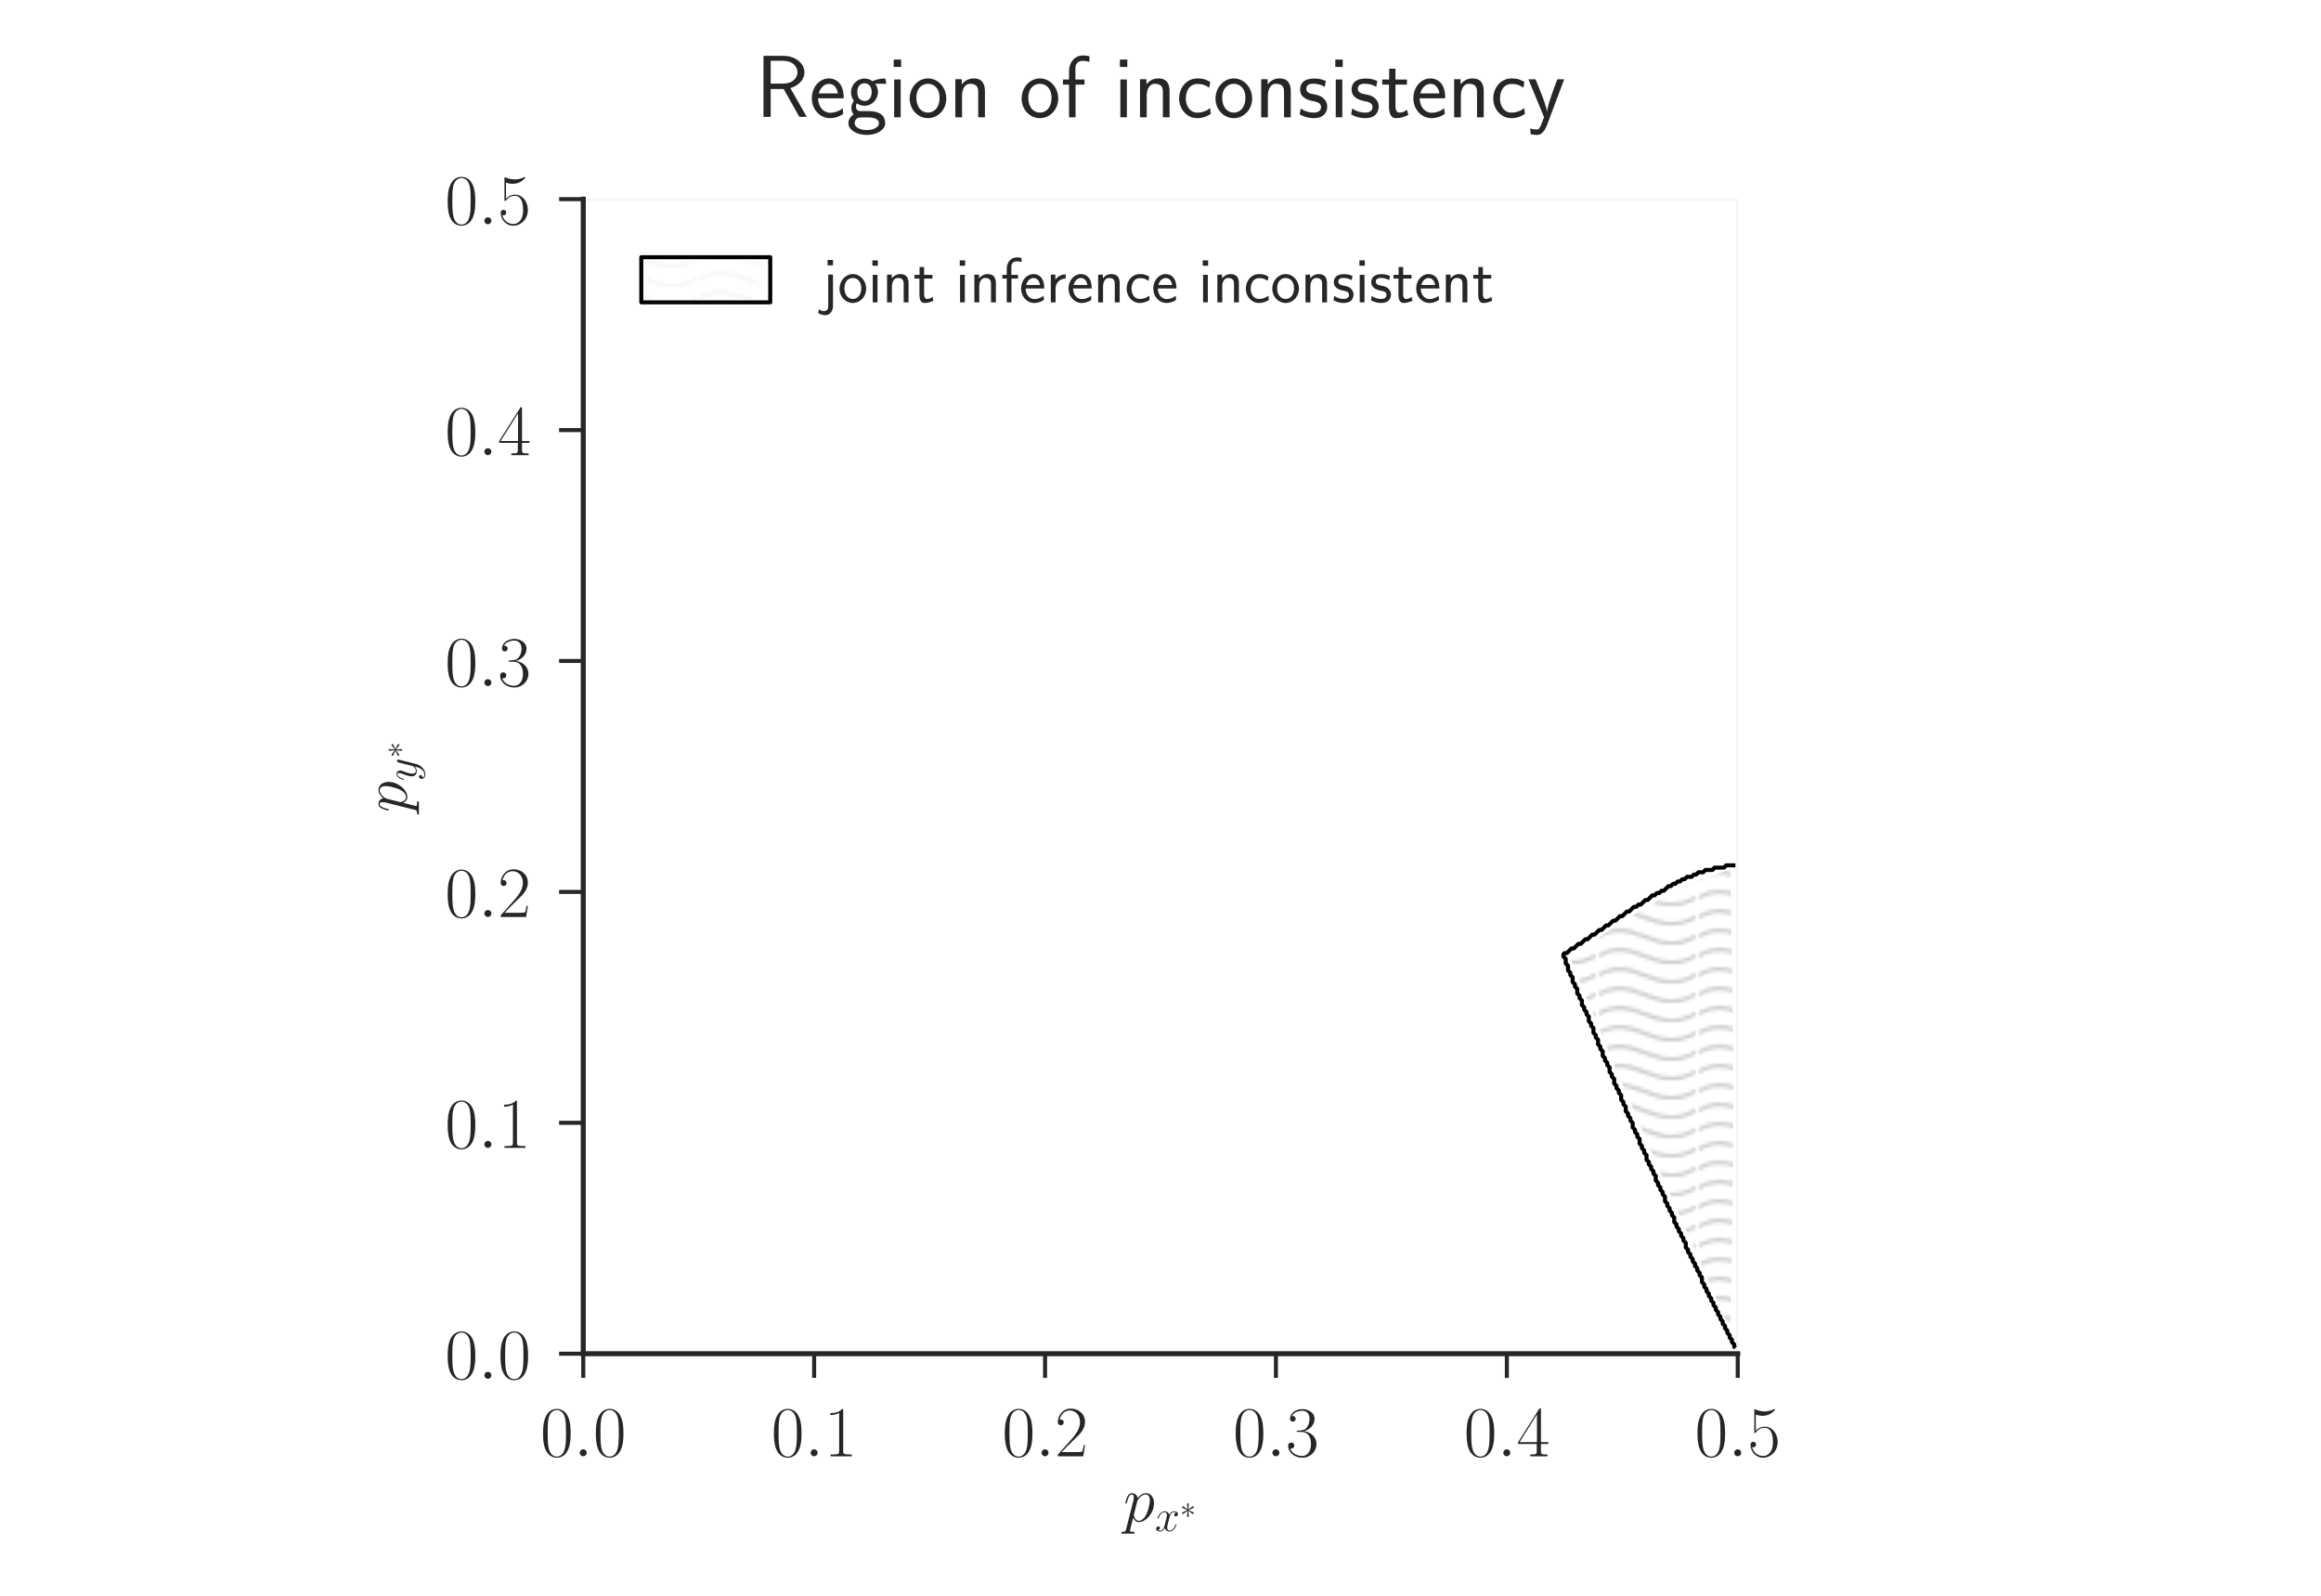 <?xml version="1.0" encoding="UTF-8" standalone="no"?>
<!-- Created with matplotlib (http://matplotlib.org/) -->

<svg
   xmlns:dc="http://purl.org/dc/elements/1.1/"
   xmlns:cc="http://creativecommons.org/ns#"
   xmlns:rdf="http://www.w3.org/1999/02/22-rdf-syntax-ns#"
   xmlns:svg="http://www.w3.org/2000/svg"
   xmlns="http://www.w3.org/2000/svg"
   xmlns:xlink="http://www.w3.org/1999/xlink"
   xmlns:sodipodi="http://sodipodi.sourceforge.net/DTD/sodipodi-0.dtd"
   xmlns:inkscape="http://www.inkscape.org/namespaces/inkscape"
   height="396pt"
   version="1.1"
   viewBox="0 0 576 396"
   width="576pt"
   id="svg2"
   inkscape:version="0.48.4 r9939"
   sodipodi:docname="incons-analytic.svg">
  <sodipodi:namedview
     pagecolor="#ffffff"
     bordercolor="#666666"
     borderopacity="1"
     objecttolerance="10"
     gridtolerance="10"
     guidetolerance="10"
     inkscape:pageopacity="0"
     inkscape:pageshadow="2"
     inkscape:window-width="779"
     inkscape:window-height="480"
     id="namedview387"
     showgrid="false"
     inkscape:zoom="0.47676768"
     inkscape:cx="360"
     inkscape:cy="247.5"
     inkscape:window-x="65"
     inkscape:window-y="24"
     inkscape:window-maximized="0"
     inkscape:current-layer="svg2" />
  <defs
     id="defs4">
    <pattern
       inkscape:stockid="Wavy"
       id="Wavy"
       height="5.181"
       width="30.066"
       patternUnits="userSpaceOnUse"
       inkscape:collect="always">
      <path
         id="path5483"
         d="M 7.597,0.061 C 5.079,-0.187 2.656,0.302 -0.01,1.788 L -0.01,3.061 C 2.773,1.431 5.173,1.052 7.472,1.280 C 9.770,1.508 11.969,2.361 14.253,3.218 C 18.820,4.931 23.804,6.676 30.066,3.061 L 30.062,1.788 C 23.622,5.497 19.246,3.770 14.691,2.061 C 12.413,1.207 10.115,0.311 7.597,0.061 z "
         style="fill:black;stroke:none;" />
    </pattern>
    <style
       type="text/css"
       id="style6">
*{stroke-linecap:butt;stroke-linejoin:round;}
  </style>
  </defs>
  <g
     id="figure_1">
    <g
       id="patch_1">
      <path
         d="M 0 396  L 576 396  L 576 0  L 0 0  z "
         style="fill:#ffffff;"
         id="path10" />
    </g>
    <g
       id="axes_1">
      <g
         id="patch_2">
        <path
           d="M 144.749 335.93  L 431.251 335.93  L 431.251 49.427  L 144.749 49.427  z "
           style="fill:#ffffff;"
           id="path14" />
      </g>
      <g
         id="matplotlib.axis_1">
        <g
           id="xtick_1">
          <g
             id="line2d_1">
            <defs
               id="defs19">
              <path
                 d="M 0 0  L 0 6  "
                 id="mfdb7113084"
                 style="stroke:#262626;" />
            </defs>
            <g
               id="g22">
              <use
                 style="fill:#262626;stroke:#262626;"
                 x="144.749"
                 xlink:href="#mfdb7113084"
                 y="335.93"
                 id="use24" />
            </g>
          </g>
          <g
             id="text_1">
            <!-- $0.0$ -->
            <defs
               id="defs27">
              <path
                 d="M 42 31.641  C 42 37.75 41.906 48.125 37.703 56.109  C 34 63.109 28.094 65.594 22.906 65.594  C 18.094 65.594 12 63.406 8.203 56.203  C 4.203 48.719 3.797 39.438 3.797 31.641  C 3.797 25.953 3.906 17.281 7 9.672  C 11.297 -0.609 19 -2 22.906 -2  C 27.5 -2 34.5 -0.109 38.594 9.375  C 41.594 16.281 42 24.359 42 31.641  M 22.906 -0.406  C 16.5 -0.406 12.703 5.078 11.297 12.688  C 10.203 18.562 10.203 27.156 10.203 32.75  C 10.203 40.438 10.203 46.828 11.5 52.922  C 13.406 61.391 19 64 22.906 64  C 27 64 32.297 61.297 34.203 53.125  C 35.5 47.438 35.594 40.734 35.594 32.75  C 35.594 26.25 35.594 18.266 34.406 12.375  C 32.297 1.484 26.406 -0.406 22.906 -0.406  "
                 id="CMR17-48" />
              <path
                 d="M 18.406 4.797  C 18.406 7.688 16 9.672 13.594 9.672  C 10.703 9.672 8.703 7.281 8.703 4.891  C 8.703 2 11.094 0 13.5 0  C 16.406 0 18.406 2.391 18.406 4.797  "
                 id="CMMI12-58" />
            </defs>
            <g
               style="fill:#262626;"
               transform="translate(134.086 361.383)scale(0.18 -0.18)"
               id="g31">
              <use
                 transform="scale(0.996)"
                 xlink:href="#CMR17-48"
                 id="use33" />
              <use
                 transform="translate(45.69 0)scale(0.996)"
                 xlink:href="#CMMI12-58"
                 id="use35" />
              <use
                 transform="translate(72.788 0)scale(0.996)"
                 xlink:href="#CMR17-48"
                 id="use37" />
            </g>
          </g>
        </g>
        <g
           id="xtick_2">
          <g
             id="line2d_2">
            <g
               id="g41">
              <use
                 style="fill:#262626;stroke:#262626;"
                 x="202.049"
                 xlink:href="#mfdb7113084"
                 y="335.93"
                 id="use43" />
            </g>
          </g>
          <g
             id="text_2">
            <!-- $0.1$ -->
            <defs
               id="defs46">
              <path
                 d="M 26.594 63.406  C 26.594 65.5 26.5 65.5 25.094 65.5  C 21.203 61.188 15.297 59.797 9.703 59.797  C 9.406 59.797 8.906 59.797 8.797 59.5  C 8.703 59.297 8.703 59.094 8.703 57  C 11.797 57 17 57.594 21 59.984  L 21 7.203  C 21 3.688 20.797 2.5 12.203 2.5  L 9.203 2.5  L 9.203 0  C 14 0 19 0 23.797 0  C 28.594 0 33.594 0 38.406 0  L 38.406 2.5  L 35.406 2.5  C 26.797 2.5 26.594 3.594 26.594 7.156  z "
                 id="CMR17-49" />
            </defs>
            <g
               style="fill:#262626;"
               transform="translate(191.386 361.383)scale(0.18 -0.18)"
               id="g49">
              <use
                 transform="scale(0.996)"
                 xlink:href="#CMR17-48"
                 id="use51" />
              <use
                 transform="translate(45.69 0)scale(0.996)"
                 xlink:href="#CMMI12-58"
                 id="use53" />
              <use
                 transform="translate(72.788 0)scale(0.996)"
                 xlink:href="#CMR17-49"
                 id="use55" />
            </g>
          </g>
        </g>
        <g
           id="xtick_3">
          <g
             id="line2d_3">
            <g
               id="g59">
              <use
                 style="fill:#262626;stroke:#262626;"
                 x="259.35"
                 xlink:href="#mfdb7113084"
                 y="335.93"
                 id="use61" />
            </g>
          </g>
          <g
             id="text_3">
            <!-- $0.2$ -->
            <defs
               id="defs64">
              <path
                 d="M 41.703 15.453  L 39.906 15.453  C 38.906 8.375 38.094 7.172 37.703 6.562  C 37.203 5.766 30 5.766 28.594 5.766  L 9.406 5.766  C 13 9.672 20 16.75 28.5 24.953  C 34.594 30.734 41.703 37.531 41.703 47.422  C 41.703 59.219 32.297 66 21.797 66  C 10.797 66 4.094 56.312 4.094 47.344  C 4.094 43.438 7 42.938 8.203 42.938  C 9.203 42.938 12.203 43.547 12.203 47.031  C 12.203 50.109 9.594 51 8.203 51  C 7.594 51 7 50.906 6.594 50.703  C 8.5 59.219 14.297 63.406 20.406 63.406  C 29.094 63.406 34.797 56.516 34.797 47.422  C 34.797 38.734 29.703 31.25 24 24.75  L 4.094 2.281  L 4.094 0  L 39.297 0  z "
                 id="CMR17-50" />
            </defs>
            <g
               style="fill:#262626;"
               transform="translate(248.687 361.383)scale(0.18 -0.18)"
               id="g67">
              <use
                 transform="scale(0.996)"
                 xlink:href="#CMR17-48"
                 id="use69" />
              <use
                 transform="translate(45.69 0)scale(0.996)"
                 xlink:href="#CMMI12-58"
                 id="use71" />
              <use
                 transform="translate(72.788 0)scale(0.996)"
                 xlink:href="#CMR17-50"
                 id="use73" />
            </g>
          </g>
        </g>
        <g
           id="xtick_4">
          <g
             id="line2d_4">
            <g
               id="g77">
              <use
                 style="fill:#262626;stroke:#262626;"
                 x="316.65"
                 xlink:href="#mfdb7113084"
                 y="335.93"
                 id="use79" />
            </g>
          </g>
          <g
             id="text_4">
            <!-- $0.3$ -->
            <defs
               id="defs82">
              <path
                 d="M 22.094 33.703  C 31 33.703 34.906 25.969 34.906 17.031  C 34.906 5 28.5 0.391 22.703 0.391  C 17.406 0.391 8.797 3.031 6.094 10.828  C 6.594 10.625 7.094 10.625 7.594 10.625  C 10 10.625 11.797 12.219 11.797 14.812  C 11.797 17.703 9.594 19 7.594 19  C 5.906 19 3.297 18.203 3.297 14.469  C 3.297 5.234 12.297 -2 22.906 -2  C 34 -2 42.5 6.719 42.5 16.953  C 42.5 26.672 34.5 33.703 25 34.797  C 32.594 36.375 39.906 43.062 39.906 52.016  C 39.906 59.688 32 65.297 23 65.297  C 13.906 65.297 5.906 59.828 5.906 52.016  C 5.906 48.594 8.5 48 9.797 48  C 11.906 48 13.703 49.297 13.703 51.891  C 13.703 54.469 11.906 55.766 9.797 55.766  C 9.406 55.766 8.906 55.766 8.5 55.578  C 11.406 61.859 19.297 63 22.797 63  C 26.297 63 32.906 61.328 32.906 51.875  C 32.906 49.109 32.5 44.188 29.094 39.844  C 26.094 36 22.703 36 19.406 35.688  C 18.906 35.688 16.594 35.453 16.203 35.453  C 15.5 35.359 15.094 35.266 15.094 34.5  C 15.094 33.797 15.203 33.703 17.203 33.703  z "
                 id="CMR17-51" />
            </defs>
            <g
               style="fill:#262626;"
               transform="translate(305.987 361.383)scale(0.18 -0.18)"
               id="g85">
              <use
                 transform="scale(0.996)"
                 xlink:href="#CMR17-48"
                 id="use87" />
              <use
                 transform="translate(45.69 0)scale(0.996)"
                 xlink:href="#CMMI12-58"
                 id="use89" />
              <use
                 transform="translate(72.788 0)scale(0.996)"
                 xlink:href="#CMR17-51"
                 id="use91" />
            </g>
          </g>
        </g>
        <g
           id="xtick_5">
          <g
             id="line2d_5">
            <g
               id="g95">
              <use
                 style="fill:#262626;stroke:#262626;"
                 x="373.951"
                 xlink:href="#mfdb7113084"
                 y="335.93"
                 id="use97" />
            </g>
          </g>
          <g
             id="text_5">
            <!-- $0.4$ -->
            <defs
               id="defs100">
              <path
                 d="M 33.594 64.406  C 33.594 66.5 33.5 66.5 31.703 66.5  L 2 19.594  L 2 17  L 27.797 17  L 27.797 7.141  C 27.797 3.5 27.594 2.5 20.594 2.5  L 18.703 2.5  L 18.703 0  C 21.906 0 27.297 0 30.703 0  C 34.094 0 39.5 0 42.703 0  L 42.703 2.5  L 40.797 2.5  C 33.797 2.5 33.594 3.5 33.594 7.141  L 33.594 17  L 43.797 17  L 43.797 19.594  L 33.594 19.594  z M 28.094 57.859  L 28.094 19.594  L 4 19.594  z "
                 id="CMR17-52" />
            </defs>
            <g
               style="fill:#262626;"
               transform="translate(363.288 361.383)scale(0.18 -0.18)"
               id="g103">
              <use
                 transform="scale(0.996)"
                 xlink:href="#CMR17-48"
                 id="use105" />
              <use
                 transform="translate(45.69 0)scale(0.996)"
                 xlink:href="#CMMI12-58"
                 id="use107" />
              <use
                 transform="translate(72.788 0)scale(0.996)"
                 xlink:href="#CMR17-52"
                 id="use109" />
            </g>
          </g>
        </g>
        <g
           id="xtick_6">
          <g
             id="line2d_6">
            <g
               id="g113">
              <use
                 style="fill:#262626;stroke:#262626;"
                 x="431.251"
                 xlink:href="#mfdb7113084"
                 y="335.93"
                 id="use115" />
            </g>
          </g>
          <g
             id="text_6">
            <!-- $0.5$ -->
            <defs
               id="defs118">
              <path
                 d="M 11.406 57.688  C 12.406 57.281 16.5 56 20.703 56  C 30 56 35.094 61.109 38 64.062  C 38 64.953 38 65.5 37.406 65.5  C 37.297 65.5 37.094 65.5 36.297 65.047  C 32.797 63.406 28.703 62.078 23.703 62.078  C 20.703 62.078 16.203 62.484 11.297 64.672  C 10.203 65.172 10 65.172 9.906 65.172  C 9.406 65.172 9.297 65.062 9.297 63.078  L 9.297 34.422  C 9.297 32.641 9.297 32.141 10.297 32.141  C 10.797 32.141 11 32.344 11.5 33.031  C 14.703 37.516 19.094 39.406 24.094 39.406  C 27.594 39.406 35.094 37.219 35.094 20.141  C 35.094 16.953 35.094 11.172 32.094 6.578  C 29.594 2.484 25.703 0.391 21.406 0.391  C 14.797 0.391 8.094 5 6.297 12.719  C 6.703 12.609 7.5 12.422 7.906 12.422  C 9.203 12.422 11.703 13.125 11.703 16.219  C 11.703 18.906 9.797 20 7.906 20  C 5.594 20 4.094 18.594 4.094 15.797  C 4.094 7.094 11 -2 21.594 -2  C 31.906 -2 41.703 6.875 41.703 19.75  C 41.703 31.719 33.906 41 24.203 41  C 19.094 41 14.797 39.109 11.406 35.531  z "
                 id="CMR17-53" />
            </defs>
            <g
               style="fill:#262626;"
               transform="translate(420.588 361.383)scale(0.18 -0.18)"
               id="g121">
              <use
                 transform="scale(0.996)"
                 xlink:href="#CMR17-48"
                 id="use123" />
              <use
                 transform="translate(45.69 0)scale(0.996)"
                 xlink:href="#CMMI12-58"
                 id="use125" />
              <use
                 transform="translate(72.788 0)scale(0.996)"
                 xlink:href="#CMR17-53"
                 id="use127" />
            </g>
          </g>
        </g>
        <g
           id="text_7">
          <!-- $p_{x^*}$ -->
          <defs
             id="defs130">
            <path
               d="M 4.297 -12.328  C 3.594 -15.312 3.203 -16.109 -0.906 -16.109  C -2.094 -16.109 -3.094 -16.109 -3.094 -18  C -3.094 -18.203 -3 -19 -1.906 -19  C -0.594 -19 0.797 -19 2.094 -19  L 6.406 -19  C 8.5 -19 13.594 -19 15.703 -19  C 16.297 -19 17.5 -19 17.5 -17.203  C 17.5 -16.109 16.797 -16.109 15.094 -16.109  C 10.5 -16.109 10.203 -15.422 10.203 -14.641  C 10.203 -13.453 14.703 3.422 15.297 5.688  C 16.406 2.891 19.094 -1 24.297 -1  C 35.594 -1 47.797 13.672 47.797 28.344  C 47.797 37.516 42.594 44 35.094 44  C 28.703 44 23.297 37.812 22.203 36.422  C 21.406 41.406 17.5 44 13.5 44  C 10.594 44 8.297 42.609 6.406 38.812  C 4.594 35.219 3.203 29.141 3.203 28.734  C 3.203 28.344 3.594 27.844 4.297 27.844  C 5.094 27.844 5.203 27.938 5.797 30.234  C 7.297 36.125 9.203 42.016 13.203 42.016  C 15.5 42.016 16.297 40.422 16.297 37.453  C 16.297 35.078 16 34.078 15.594 32.297  z M 21.594 31.141  C 22.297 33.922 25.094 36.828 26.703 38.219  C 27.797 39.219 31.094 42.016 34.906 42.016  C 39.297 42.016 41.297 37.625 41.297 32.438  C 41.297 27.641 38.5 16.359 36 11.172  C 33.5 5.781 28.906 1 24.297 1  C 17.5 1 16.406 9.578 16.406 9.984  C 16.406 10.281 16.594 11.078 16.703 11.578  z "
               id="CMMI12-112" />
            <path
               d="M 47.406 40.719  C 44.203 40.109 43 37.719 43 35.828  C 43 33.422 44.906 32.625 46.297 32.625  C 49.297 32.625 51.406 35.219 51.406 37.922  C 51.406 42.109 46.594 44 42.406 44  C 36.297 44 32.906 38.016 32 36.125  C 29.703 44 23.5 44 21.703 44  C 11.5 44 6.094 30.938 6.094 28.734  C 6.094 28.344 6.5 27.844 7.203 27.844  C 8 27.844 8.203 28.438 8.406 28.844  C 11.797 39.922 18.5 42.016 21.406 42.016  C 25.906 42.016 26.797 37.812 26.797 35.422  C 26.797 33.234 26.203 30.938 25 26.141  L 21.594 12.469  C 20.094 6.484 17.203 1 11.906 1  C 11.406 1 8.906 1 6.797 2.297  C 10.406 3 11.203 5.984 11.203 7.188  C 11.203 9.188 9.703 10.375 7.797 10.375  C 5.406 10.375 2.797 8.281 2.797 5.094  C 2.797 0.891 7.5 -1 11.797 -1  C 16.594 -1 20 2.797 22.094 6.891  C 23.703 1 28.703 -1 32.406 -1  C 42.594 -1 48 12.078 48 14.266  C 48 14.766 47.594 15.172 47 15.172  C 46.094 15.172 46 14.672 45.703 13.875  C 43 5.094 37.203 1 32.703 1  C 29.203 1 27.297 3.594 27.297 7.688  C 27.297 9.875 27.703 11.469 29.297 18.062  L 32.797 31.625  C 34.297 37.625 37.703 42.016 42.297 42.016  C 42.5 42.016 45.297 42.016 47.406 40.719  "
               id="CMMI12-120" />
            <path
               d="M 27.5 42.484  C 27.594 43.875 27.594 46.281 25 46.281  C 23.406 46.281 22.094 44.984 22.406 43.672  L 22.406 42.375  L 23.797 26.875  L 11 36.188  C 10.094 36.688 9.906 36.875 9.203 36.875  C 7.797 36.875 6.5 35.484 6.5 34.078  C 6.5 32.484 7.5 32.078 8.5 31.578  L 22.703 24.781  L 8.906 18.094  C 7.297 17.297 6.5 16.891 6.5 15.391  C 6.5 13.891 7.797 12.594 9.203 12.594  C 9.906 12.594 10.094 12.594 12.594 14.5  L 23.797 22.594  L 22.297 5.797  C 22.297 3.688 24.094 3.188 24.906 3.188  C 26.094 3.188 27.594 3.875 27.594 5.797  L 26.094 22.594  L 38.906 13.297  C 39.797 12.797 40 12.594 40.703 12.594  C 42.094 12.594 43.406 14 43.406 15.391  C 43.406 16.891 42.5 17.391 41.297 18  C 35.297 20.984 35.094 20.984 27.203 24.688  L 41 31.375  C 42.594 32.188 43.406 32.578 43.406 34.078  C 43.406 35.578 42.094 36.875 40.703 36.875  C 40 36.875 39.797 36.875 37.297 34.984  L 26.094 26.875  z "
               id="CMSY10-3" />
          </defs>
          <g
             style="fill:#262626;"
             transform="translate(278.778 379.941)scale(0.16 -0.16)"
             id="g135">
            <use
               transform="translate(0 14.944)scale(0.996)"
               xlink:href="#CMMI12-112"
               id="use137" />
            <use
               transform="translate(48.96 0)scale(0.697)"
               xlink:href="#CMMI12-120"
               id="use139" />
            <use
               transform="translate(87.763 20.147)scale(0.498)"
               xlink:href="#CMSY10-3"
               id="use141" />
          </g>
        </g>
      </g>
      <g
         id="matplotlib.axis_2">
        <g
           id="ytick_1">
          <g
             id="line2d_7">
            <defs
               id="defs146">
              <path
                 d="M 0 0  L -6 0  "
                 id="m25644e1fdc"
                 style="stroke:#262626;" />
            </defs>
            <g
               id="g149">
              <use
                 style="fill:#262626;stroke:#262626;"
                 x="144.749"
                 xlink:href="#m25644e1fdc"
                 y="335.93"
                 id="use151" />
            </g>
          </g>
          <g
             id="text_8">
            <!-- $0.0$ -->
            <g
               style="fill:#262626;"
               transform="translate(110.422 342.156)scale(0.18 -0.18)"
               id="g154">
              <use
                 transform="scale(0.996)"
                 xlink:href="#CMR17-48"
                 id="use156" />
              <use
                 transform="translate(45.69 0)scale(0.996)"
                 xlink:href="#CMMI12-58"
                 id="use158" />
              <use
                 transform="translate(72.788 0)scale(0.996)"
                 xlink:href="#CMR17-48"
                 id="use160" />
            </g>
          </g>
        </g>
        <g
           id="ytick_2">
          <g
             id="line2d_8">
            <g
               id="g164">
              <use
                 style="fill:#262626;stroke:#262626;"
                 x="144.749"
                 xlink:href="#m25644e1fdc"
                 y="278.629"
                 id="use166" />
            </g>
          </g>
          <g
             id="text_9">
            <!-- $0.1$ -->
            <g
               style="fill:#262626;"
               transform="translate(110.422 284.856)scale(0.18 -0.18)"
               id="g169">
              <use
                 transform="scale(0.996)"
                 xlink:href="#CMR17-48"
                 id="use171" />
              <use
                 transform="translate(45.69 0)scale(0.996)"
                 xlink:href="#CMMI12-58"
                 id="use173" />
              <use
                 transform="translate(72.788 0)scale(0.996)"
                 xlink:href="#CMR17-49"
                 id="use175" />
            </g>
          </g>
        </g>
        <g
           id="ytick_3">
          <g
             id="line2d_9">
            <g
               id="g179">
              <use
                 style="fill:#262626;stroke:#262626;"
                 x="144.749"
                 xlink:href="#m25644e1fdc"
                 y="221.328"
                 id="use181" />
            </g>
          </g>
          <g
             id="text_10">
            <!-- $0.2$ -->
            <g
               style="fill:#262626;"
               transform="translate(110.422 227.555)scale(0.18 -0.18)"
               id="g184">
              <use
                 transform="scale(0.996)"
                 xlink:href="#CMR17-48"
                 id="use186" />
              <use
                 transform="translate(45.69 0)scale(0.996)"
                 xlink:href="#CMMI12-58"
                 id="use188" />
              <use
                 transform="translate(72.788 0)scale(0.996)"
                 xlink:href="#CMR17-50"
                 id="use190" />
            </g>
          </g>
        </g>
        <g
           id="ytick_4">
          <g
             id="line2d_10">
            <g
               id="g194">
              <use
                 style="fill:#262626;stroke:#262626;"
                 x="144.749"
                 xlink:href="#m25644e1fdc"
                 y="164.028"
                 id="use196" />
            </g>
          </g>
          <g
             id="text_11">
            <!-- $0.3$ -->
            <g
               style="fill:#262626;"
               transform="translate(110.422 170.254)scale(0.18 -0.18)"
               id="g199">
              <use
                 transform="scale(0.996)"
                 xlink:href="#CMR17-48"
                 id="use201" />
              <use
                 transform="translate(45.69 0)scale(0.996)"
                 xlink:href="#CMMI12-58"
                 id="use203" />
              <use
                 transform="translate(72.788 0)scale(0.996)"
                 xlink:href="#CMR17-51"
                 id="use205" />
            </g>
          </g>
        </g>
        <g
           id="ytick_5">
          <g
             id="line2d_11">
            <g
               id="g209">
              <use
                 style="fill:#262626;stroke:#262626;"
                 x="144.749"
                 xlink:href="#m25644e1fdc"
                 y="106.727"
                 id="use211" />
            </g>
          </g>
          <g
             id="text_12">
            <!-- $0.4$ -->
            <g
               style="fill:#262626;"
               transform="translate(110.422 112.954)scale(0.18 -0.18)"
               id="g214">
              <use
                 transform="scale(0.996)"
                 xlink:href="#CMR17-48"
                 id="use216" />
              <use
                 transform="translate(45.69 0)scale(0.996)"
                 xlink:href="#CMMI12-58"
                 id="use218" />
              <use
                 transform="translate(72.788 0)scale(0.996)"
                 xlink:href="#CMR17-52"
                 id="use220" />
            </g>
          </g>
        </g>
        <g
           id="ytick_6">
          <g
             id="line2d_12">
            <g
               id="g224">
              <use
                 style="fill:#262626;stroke:#262626;"
                 x="144.749"
                 xlink:href="#m25644e1fdc"
                 y="49.427"
                 id="use226" />
            </g>
          </g>
          <g
             id="text_13">
            <!-- $0.5$ -->
            <g
               style="fill:#262626;"
               transform="translate(110.422 55.653)scale(0.18 -0.18)"
               id="g229">
              <use
                 transform="scale(0.996)"
                 xlink:href="#CMR17-48"
                 id="use231" />
              <use
                 transform="translate(45.69 0)scale(0.996)"
                 xlink:href="#CMMI12-58"
                 id="use233" />
              <use
                 transform="translate(72.788 0)scale(0.996)"
                 xlink:href="#CMR17-53"
                 id="use235" />
            </g>
          </g>
        </g>
        <g
           id="text_14">
          <!-- $p_{y^*}$ -->
          <defs
             id="defs238">
            <path
               d="M 26.297 -10.938  C 23.594 -14.672 19.703 -18 14.797 -18  C 13.594 -18 8.797 -18 7.297 -13.891  C 7.594 -13.984 8.094 -13.984 8.297 -13.984  C 11.297 -13.984 13.297 -11.391 13.297 -9.094  C 13.297 -6.797 11.406 -6 9.906 -6  C 8.297 -6 4.797 -7.156 4.797 -11.859  C 4.797 -16.734 9.094 -20.094 14.797 -20.094  C 24.797 -20.094 34.906 -10.938 37.703 0.094  L 47.5 38.828  C 47.594 39.328 47.797 39.938 47.797 40.531  C 47.797 42.016 46.594 43.016 45.094 43.016  C 44.203 43.016 42.094 42.609 41.297 39.609  L 33.906 10.281  C 33.406 8.484 33.406 8.281 32.594 7.188  C 30.594 4.391 27.297 1 22.5 1  C 16.906 1 16.406 6.484 16.406 9.188  C 16.406 14.875 19.094 22.547 21.797 29.734  C 22.906 32.625 23.5 34.031 23.5 36.016  C 23.5 40.219 20.5 44 15.594 44  C 6.406 44 2.703 29.531 2.703 28.734  C 2.703 28.344 3.094 27.844 3.797 27.844  C 4.703 27.844 4.797 28.234 5.203 29.641  C 7.594 38.016 11.406 42.016 15.297 42.016  C 16.203 42.016 17.906 42.016 17.906 38.719  C 17.906 36.125 16.797 33.234 15.297 29.438  C 10.406 16.359 10.406 13.078 10.406 10.672  C 10.406 1.203 17.203 -1 22.203 -1  C 25.094 -1 28.703 -0.094 32.203 3.594  L 32.297 3.5  C 30.797 -2.297 29.797 -6.125 26.297 -10.938  "
               id="CMMI12-121" />
          </defs>
          <g
             style="fill:#262626;"
             transform="translate(103.323 201.647)rotate(-90)scale(0.16 -0.16)"
             id="g241">
            <use
               transform="translate(0 14.944)scale(0.996)"
               xlink:href="#CMMI12-112"
               id="use243" />
            <use
               transform="translate(48.96 0)scale(0.697)"
               xlink:href="#CMMI12-121"
               id="use245" />
            <use
               transform="translate(84.756 20.147)scale(0.498)"
               xlink:href="#CMSY10-3"
               id="use247" />
          </g>
        </g>
      </g>
      <g
         id="LineCollection_1">
        <path
           clip-path="url(#p7e81669ee3)"
           d="M 430.678 334.497  L 430.392 334.211  L 430.392 333.638  L 429.819 333.065  L 429.819 332.492  L 429.246 331.919  L 429.246 331.346  L 428.673 330.773  L 428.673 330.2  L 428.1 329.627  L 428.1 329.054  L 427.527 328.48  L 427.527 327.907  L 426.954 327.334  L 426.954 326.761  L 426.381 326.188  L 426.381 325.615  L 425.808 325.042  L 425.808 324.469  L 425.235 323.896  L 425.235 323.323  L 424.662 322.75  L 424.662 322.177  L 424.089 321.604  L 424.089 321.031  L 423.516 320.458  L 423.516 319.885  L 422.943 319.312  L 422.943 318.739  L 422.37 318.166  L 422.37 317.02  L 421.797 316.447  L 421.797 315.874  L 421.224 315.301  L 421.224 314.728  L 420.651 314.155  L 420.651 313.582  L 420.078 313.009  L 420.078 312.436  L 419.505 311.863  L 419.505 311.29  L 418.932 310.717  L 418.932 310.144  L 418.359 309.571  L 418.359 308.425  L 417.786 307.852  L 417.786 307.279  L 417.213 306.706  L 417.213 306.133  L 416.64 305.56  L 416.64 304.987  L 416.067 304.414  L 416.067 303.841  L 415.494 303.268  L 415.494 302.122  L 414.921 301.549  L 414.921 300.976  L 414.348 300.403  L 414.348 299.83  L 413.775 299.257  L 413.775 298.684  L 413.202 298.111  L 413.202 296.965  L 412.629 296.392  L 412.629 295.819  L 412.056 295.246  L 412.056 294.673  L 411.483 294.1  L 411.483 293.527  L 410.91 292.954  L 410.91 291.808  L 410.337 291.235  L 410.337 290.662  L 409.764 290.089  L 409.764 289.516  L 409.191 288.943  L 409.191 288.37  L 408.618 287.797  L 408.618 286.651  L 408.045 286.078  L 408.045 285.505  L 407.472 284.932  L 407.472 284.359  L 406.899 283.786  L 406.899 282.64  L 406.326 282.067  L 406.326 281.494  L 405.753 280.921  L 405.753 280.348  L 405.18 279.775  L 405.18 278.629  L 404.607 278.056  L 404.607 277.483  L 404.034 276.91  L 404.034 276.337  L 403.461 275.764  L 403.461 274.618  L 402.888 274.045  L 402.888 273.472  L 402.315 272.899  L 402.315 271.753  L 401.742 271.18  L 401.742 270.607  L 401.169 270.034  L 401.169 269.461  L 400.596 268.888  L 400.596 267.742  L 400.023 267.169  L 400.023 266.596  L 399.45 266.023  L 399.45 264.877  L 398.877 264.304  L 398.877 263.731  L 398.304 263.158  L 398.304 262.585  L 397.731 262.012  L 397.731 260.866  L 397.158 260.293  L 397.158 259.72  L 396.585 259.147  L 396.585 258.001  L 396.012 257.428  L 396.012 256.855  L 395.439 256.282  L 395.439 255.136  L 394.866 254.563  L 394.866 253.99  L 394.293 253.417  L 394.293 252.271  L 393.72 251.698  L 393.72 251.125  L 393.147 250.552  L 393.147 249.979  L 392.574 249.406  L 392.574 248.26  L 392.001 247.687  L 392.001 247.114  L 391.428 246.541  L 391.428 245.395  L 390.855 244.822  L 390.855 244.249  L 390.282 243.676  L 390.282 242.53  L 389.709 241.957  L 389.709 241.384  L 389.136 240.811  L 389.136 239.665  L 388.563 239.092  L 388.563 237.946  L 387.99 237.373  L 387.99 236.8  L 388.276 236.513  L 388.849 236.513  L 389.995 235.367  L 390.568 235.367  L 391.714 234.221  L 392.287 234.221  L 393.433 233.075  L 394.006 233.075  L 395.152 231.929  L 395.725 231.929  L 396.871 230.783  L 397.444 230.783  L 398.59 229.637  L 399.163 229.637  L 400.309 228.491  L 400.882 228.491  L 402.028 227.345  L 402.601 227.345  L 403.747 226.199  L 404.32 226.199  L 405.466 225.053  L 406.039 225.053  L 406.612 224.48  L 407.185 224.48  L 408.331 223.334  L 408.904 223.334  L 410.05 222.188  L 410.623 222.188  L 411.196 221.615  L 411.769 221.615  L 412.342 221.042  L 412.915 221.042  L 414.061 219.896  L 414.634 219.896  L 415.207 219.323  L 415.78 219.323  L 416.353 218.75  L 416.926 218.75  L 417.499 218.177  L 418.072 218.177  L 418.645 217.604  L 419.791 217.604  L 420.364 217.031  L 420.937 217.031  L 421.51 216.458  L 422.656 216.458  L 423.229 215.885  L 424.948 215.885  L 425.521 215.312  L 427.813 215.312  L 428.386 214.739  L 430.678 214.739  L 430.678 214.739  "
           style="fill:none;stroke:#000000;"
           id="path250" />
      </g>
      <g
         id="line2d_13">
        <path
           clip-path="url(#p7e81669ee3)"
           d="M 144.749 49.427  L 431.251 49.427  L 431.251 335.93  "
           style="fill:none;opacity:0.15;stroke:#4c72b0;stroke-linecap:round;stroke-width:0.5;"
           id="path253" />
      </g>
      <g
         id="patch_3">
        <path
           d="M 144.749 335.93  L 144.749 49.427  "
           style="fill:none;stroke:#262626;stroke-linecap:square;stroke-linejoin:miter;stroke-width:1.25;"
           id="path256" />
      </g>
      <g
         id="patch_4">
        <path
           d="M 144.749 335.93  L 431.251 335.93  "
           style="fill:none;stroke:#262626;stroke-linecap:square;stroke-linejoin:miter;stroke-width:1.25;"
           id="path259" />
      </g>
      <g
         id="text_15">
        <!-- Region of inconsistency -->
        <defs
           id="defs262">
          <path
             d="M 39.406 32.953  L 39.594 33.047  C 55.203 38.422 55.297 49.172 55.297 51.062  C 55.297 60.516 45.703 69.578 31.297 69.578  L 8.906 69.578  L 8.906 0.5  L 17.094 0.5  L 17.094 32  L 31.797 32  L 49.5 0.5  L 57.906 0.5  z M 17.094 38.078  L 17.094 64  L 30.203 64  C 42.906 64 47.406 56.828 47.406 51.047  C 47.406 45.656 43.406 38.078 30.203 38.078  z "
             id="CMSS17-82" />
          <path
             d="M 39.094 21.516  C 39.094 24.844 38.906 31.297 35.703 36.641  C 32.203 42.391 26.5 44 22.203 44  C 11.797 44 3 34.188 3 21.484  C 3 9.094 12.094 -1 23.594 -1  C 28.094 -1 33.594 0.297 38.594 3.875  C 38.594 4.281 38.406 6.469 38.297 6.562  C 38.297 6.766 38 9.844 38 10.25  C 33.203 6.359 27.703 5.078 23.703 5.078  C 17.297 5.078 10.406 10.422 10.094 21.516  z M 10.906 27  C 12.203 32.562 16.594 37.828 22.203 37.828  C 23.703 37.828 30.703 37.828 32.5 27  z "
             id="CMSS17-101" />
          <path
             d="M 44.5 43.875  C 38.797 43.875 33.906 42.781 29.906 40.891  C 26.594 43.391 23.203 43.875 20.906 43.875  C 12.203 43.875 5.594 36.703 5.594 28.344  C 5.594 22.938 8.594 18.859 8.797 18.672  C 7 16.172 6 13.484 6 10.5  C 6 7 7.406 4.516 8.5 3.125  C 3.297 -0.047 2.594 -4.906 2.594 -6.797  C 2.594 -14.031 11.703 -20 23.406 -20  C 35.203 -20 44.297 -14.031 44.297 -6.688  C 44.297 7 29 7 24.797 7  L 16.703 7  C 15.203 7 11.203 7 11.203 12.359  C 11.203 14.391 12.094 15.688 12.203 15.781  C 13.703 14.688 16.797 13 20.906 13  C 29.203 13 36.094 19.969 36.094 28.547  C 36.094 33.312 33.906 36.797 33 38  L 33.297 38  C 33.594 38 37.797 38 39.297 38  C 42.5 38 42.797 37.953 45.594 37.797  z M 20.906 18.469  C 17.5 18.469 12.703 20.547 12.703 28.484  C 12.703 37.109 18.203 38.5 20.797 38.5  C 24.203 38.5 29 36.422 29 28.484  C 29 19.859 23.5 18.469 20.906 18.469  M 24.703 -0.156  C 27.094 -0.156 37.203 -0.156 37.203 -6.906  C 37.203 -11.156 31 -14.516 23.5 -14.516  C 15.906 -14.516 9.703 -11.25 9.703 -6.797  C 9.703 -6.297 9.703 -0.156 16.594 -0.156  z "
             id="CMSS17-103" />
          <path
             d="M 15.297 65.359  L 6.906 65.359  L 6.906 57  L 15.297 57  z M 14.797 42.797  L 7.406 42.797  L 7.406 0  L 14.797 0  z "
             id="CMSS17-105" />
          <path
             d="M 44.203 21.188  C 44.203 34 34.703 44 23.5 44  C 12 44 2.703 33.703 2.703 21.188  C 2.703 8.5 12.297 -1 23.406 -1  C 34.797 -1 44.203 8.797 44.203 21.188  M 23.5 5.266  C 16.406 5.266 10.297 11.078 10.297 22  C 10.297 33.609 17.406 37.922 23.406 37.922  C 29.906 37.922 36.594 33.219 36.594 22  C 36.594 10.672 30.094 5.266 23.5 5.266  "
             id="CMSS17-111" />
          <path
             d="M 40.906 29.328  C 40.906 35.672 39.406 44 28.094 44  C 21.703 44 17.5 40.719 14.703 37.328  L 14.703 43.094  L 7.406 43.094  L 7.406 0  L 15 0  L 15 24.359  C 15 30.688 17.406 37.938 24.203 37.938  C 33 37.938 33.297 32 33.297 28.578  L 33.297 0  L 40.906 0  z "
             id="CMSS17-110" />
          <path
             d="M 16.797 37  L 26.906 37  L 26.906 42.766  L 16.594 42.766  L 16.594 55.609  C 16.594 62.719 22 63.938 25.094 63.938  C 26.094 63.938 28.906 63.938 32.5 62.641  L 32.5 69.203  C 30.203 69.703 27.406 70 25.203 70  C 15.906 70 9.406 62.391 9.406 52.484  L 9.406 42.766  L 2.5 42.766  L 2.5 37  L 9.406 37  L 9.406 0  L 16.797 0  z "
             id="CMSS17-102" />
          <path
             d="M 38.5 39.703  C 38.5 40.391 33.906 42.406 32.703 42.797  C 29.406 44 25.203 44 24.094 44  C 11.094 44 3.297 32.703 3.297 21.297  C 3.297 9.297 12 -1 23.703 -1  C 30.406 -1 35.203 1.188 39.094 3.781  L 38.5 10.375  C 34.203 7.078 29.203 5.266 23.797 5.266  C 16 5.266 10.906 12.094 10.906 21.391  C 10.906 28.609 14.203 37.719 24.203 37.719  C 29.703 37.719 32.797 36.609 37.406 33.516  z "
             id="CMSS17-99" />
          <path
             d="M 32.203 41.047  C 26.297 43.859 21.703 43.859 18.703 43.859  C 11.594 43.859 3.094 41.375 3.094 31.297  C 3.094 21.234 14.094 19.031 17.094 18.422  C 21.703 17.531 26.797 16.531 26.797 11.562  C 26.797 5.266 19.594 5.266 18.297 5.266  C 14.297 5.266 8.797 6.359 3.797 9.969  L 2.594 3.281  C 8.297 0 13.797 -1 18.406 -1  C 30.703 -1 33.797 6.5 33.797 12.203  C 33.797 17.094 31 20.391 29.094 21.891  C 25.797 24.5 24.594 24.797 16.406 26.5  C 15 26.703 10.094 27.797 10.094 32.281  C 10.094 38 16.406 38 17.797 38  C 24.297 38 28.297 35.984 31 34.5  z "
             id="CMSS17-115" />
          <path
             d="M 16.703 37  L 29.703 37  L 29.703 42.766  L 16.703 42.766  L 16.703 55  L 9.594 55  L 9.594 42.766  L 1.703 42.766  L 1.703 37  L 9.406 37  L 9.406 11.703  C 9.406 6 10.703 -1 17.297 -1  C 22.297 -1 26.906 0.391 31.297 2.688  L 29.703 8.562  C 27.297 6.469 24.406 5.266 21.297 5.266  C 16.906 5.266 16.703 10.875 16.703 13.375  z "
             id="CMSS17-116" />
          <path
             d="M 41.797 43  L 34 43  C 25.5 20.219 22.594 10.969 22.406 5.984  L 22.297 5.984  C 22 10.875 17.594 22.812 14.094 31.359  L 9.406 43  L 1.297 43  L 19 0.203  C 17.906 -2.781 16.297 -7.266 15.797 -8.266  C 13.594 -13.828 12.094 -13.828 10.5 -13.828  C 10.094 -13.828 6.906 -13.828 3.297 -12.641  L 3.906 -19.203  C 6.406 -19.703 8.906 -20 10.703 -20  C 13.203 -20 18.203 -20 22.797 -7.766  z "
             id="CMSS17-121" />
        </defs>
        <g
           style="fill:#262626;"
           transform="translate(187.52 29.102)scale(0.22 -0.22)"
           id="g275">
          <use
             transform="scale(0.996)"
             xlink:href="#CMSS17-82"
             id="use277" />
          <use
             transform="translate(60.416 0)scale(0.996)"
             xlink:href="#CMSS17-101"
             id="use279" />
          <use
             transform="translate(102.055 0)scale(0.996)"
             xlink:href="#CMSS17-103"
             id="use281" />
          <use
             transform="translate(148.899 0)scale(0.996)"
             xlink:href="#CMSS17-105"
             id="use283" />
          <use
             transform="translate(171.079 0)scale(0.996)"
             xlink:href="#CMSS17-111"
             id="use285" />
          <use
             transform="translate(217.923 0)scale(0.996)"
             xlink:href="#CMSS17-110"
             id="use287" />
          <use
             transform="translate(297.357 0)scale(0.996)"
             xlink:href="#CMSS17-111"
             id="use289" />
          <use
             transform="translate(344.201 0)scale(0.996)"
             xlink:href="#CMSS17-102"
             id="use291" />
          <use
             transform="translate(404.056 0)scale(0.996)"
             xlink:href="#CMSS17-105"
             id="use293" />
          <use
             transform="translate(426.237 0)scale(0.996)"
             xlink:href="#CMSS17-110"
             id="use295" />
          <use
             transform="translate(474.442 0)scale(0.996)"
             xlink:href="#CMSS17-99"
             id="use297" />
          <use
             transform="translate(516.081 0)scale(0.996)"
             xlink:href="#CMSS17-111"
             id="use299" />
          <use
             transform="translate(562.925 0)scale(0.996)"
             xlink:href="#CMSS17-110"
             id="use301" />
          <use
             transform="translate(611.129 0)scale(0.996)"
             xlink:href="#CMSS17-115"
             id="use303" />
          <use
             transform="translate(647.043 0)scale(0.996)"
             xlink:href="#CMSS17-105"
             id="use305" />
          <use
             transform="translate(669.224 0)scale(0.996)"
             xlink:href="#CMSS17-115"
             id="use307" />
          <use
             transform="translate(705.137 0)scale(0.996)"
             xlink:href="#CMSS17-116"
             id="use309" />
          <use
             transform="translate(738.969 0)scale(0.996)"
             xlink:href="#CMSS17-101"
             id="use311" />
          <use
             transform="translate(780.608 0)scale(0.996)"
             xlink:href="#CMSS17-110"
             id="use313" />
          <use
             transform="translate(828.813 0)scale(0.996)"
             xlink:href="#CMSS17-99"
             id="use315" />
          <use
             transform="translate(870.451 0)scale(0.996)"
             xlink:href="#CMSS17-121"
             id="use317" />
        </g>
      </g>
      <g
         id="legend_1">
        <g
           id="patch_5">
          <path
             d="M 159.149 75.027  L 191.149 75.027  L 191.149 63.827  L 159.149 63.827  z "
             style="fill:#ffffff;stroke:#000000;stroke-linejoin:miter;"
             id="path321" />
        </g>
        <g
           id="text_16">
          <!-- joint inference inconsistent -->
          <defs
             id="defs324">
            <path
               d="M 17.406 66  L 9 66  L 9 57.641  L 17.406 57.641  z M -5.797 -16.625  C -2.594 -18.609 1.297 -20 5.5 -20  C 11.797 -20 17.406 -14.609 17.406 -5.719  L 17.406 43.234  L 10 43.234  L 10 -6.641  C 10 -12.734 5.406 -13.641 2.797 -13.641  C 0.594 -13.641 -2 -12.938 -4.297 -10.547  z "
               id="CMSS17-106" />
            <path
               d="M 14.906 21.297  C 14.906 30.703 21.797 37 30.594 37  L 30.594 43.578  C 24.203 43.578 18.203 40.391 14.594 35.203  L 14.594 43.094  L 7.5 43.094  L 7.5 0  L 14.906 0  z "
               id="CMSS17-114" />
          </defs>
          <g
             style="fill:#262626;"
             transform="translate(203.949 75.027)scale(0.16 -0.16)"
             id="g328">
            <use
               transform="scale(0.996)"
               xlink:href="#CMSS17-106"
               id="use330" />
            <use
               transform="translate(24.783 0)scale(0.996)"
               xlink:href="#CMSS17-111"
               id="use332" />
            <use
               transform="translate(71.627 0)scale(0.996)"
               xlink:href="#CMSS17-105"
               id="use334" />
            <use
               transform="translate(93.807 0)scale(0.996)"
               xlink:href="#CMSS17-110"
               id="use336" />
            <use
               transform="translate(142.012 0)scale(0.996)"
               xlink:href="#CMSS17-116"
               id="use338" />
            <use
               transform="translate(207.073 0)scale(0.996)"
               xlink:href="#CMSS17-105"
               id="use340" />
            <use
               transform="translate(229.254 0)scale(0.996)"
               xlink:href="#CMSS17-110"
               id="use342" />
            <use
               transform="translate(277.459 0)scale(0.996)"
               xlink:href="#CMSS17-102"
               id="use344" />
            <use
               transform="translate(306.085 0)scale(0.996)"
               xlink:href="#CMSS17-101"
               id="use346" />
            <use
               transform="translate(347.724 0)scale(0.996)"
               xlink:href="#CMSS17-114"
               id="use348" />
            <use
               transform="translate(379.634 0)scale(0.996)"
               xlink:href="#CMSS17-101"
               id="use350" />
            <use
               transform="translate(421.273 0)scale(0.996)"
               xlink:href="#CMSS17-110"
               id="use352" />
            <use
               transform="translate(469.478 0)scale(0.996)"
               xlink:href="#CMSS17-99"
               id="use354" />
            <use
               transform="translate(511.117 0)scale(0.996)"
               xlink:href="#CMSS17-101"
               id="use356" />
            <use
               transform="translate(583.984 0)scale(0.996)"
               xlink:href="#CMSS17-105"
               id="use358" />
            <use
               transform="translate(606.165 0)scale(0.996)"
               xlink:href="#CMSS17-110"
               id="use360" />
            <use
               transform="translate(654.37 0)scale(0.996)"
               xlink:href="#CMSS17-99"
               id="use362" />
            <use
               transform="translate(696.009 0)scale(0.996)"
               xlink:href="#CMSS17-111"
               id="use364" />
            <use
               transform="translate(742.853 0)scale(0.996)"
               xlink:href="#CMSS17-110"
               id="use366" />
            <use
               transform="translate(791.058 0)scale(0.996)"
               xlink:href="#CMSS17-115"
               id="use368" />
            <use
               transform="translate(826.971 0)scale(0.996)"
               xlink:href="#CMSS17-105"
               id="use370" />
            <use
               transform="translate(849.152 0)scale(0.996)"
               xlink:href="#CMSS17-115"
               id="use372" />
            <use
               transform="translate(885.065 0)scale(0.996)"
               xlink:href="#CMSS17-116"
               id="use374" />
            <use
               transform="translate(918.897 0)scale(0.996)"
               xlink:href="#CMSS17-101"
               id="use376" />
            <use
               transform="translate(960.536 0)scale(0.996)"
               xlink:href="#CMSS17-110"
               id="use378" />
            <use
               transform="translate(1008.741 0)scale(0.996)"
               xlink:href="#CMSS17-116"
               id="use380" />
          </g>
        </g>
      </g>
    </g>
  </g>
  <defs
     id="defs382">
    <clipPath
       id="p7e81669ee3">
      <rect
         height="286.503"
         width="286.503"
         x="144.749"
         y="49.427"
         id="rect385" />
    </clipPath>
  </defs>
  <path
     style="opacity:0.2;fill:url(#Wavy);fill-opacity:1.0;stroke-width:6;stroke-linecap:butt;stroke-linejoin:round;stroke-miterlimit:4;stroke-dasharray:none"
     d="m 520.629,376.107 c -8.903,-20.091 -20.032,-45.967 -24.731,-57.504 l -8.544,-20.975 5.342,-4.284 c 8.798,-7.055 27.787,-18.027 36.221,-20.928 l 7.899,-2.718 0.574,35.464 c 0.316,19.505 0.316,51.666 0,71.468 l -0.574,36.005 -16.187,-36.529 z"
     id="path3366"
     inkscape:connector-curvature="0"
     transform="scale(0.8,0.8)" />
  <path
     style="opacity:0.2;fill:url(#Wavy);fill-opacity:1.0;stroke-width:6;stroke-linecap:butt;stroke-linejoin:round;stroke-miterlimit:4;stroke-dasharray:none"
     d="m 201.013,86.835 0,-6.292 17.828,0 17.828,0 0,6.292 0,6.292 -17.828,0 -17.828,0 0,-6.292 z"
     id="path5572"
     inkscape:connector-curvature="0"
     transform="scale(0.8,0.8)" />
</svg>
